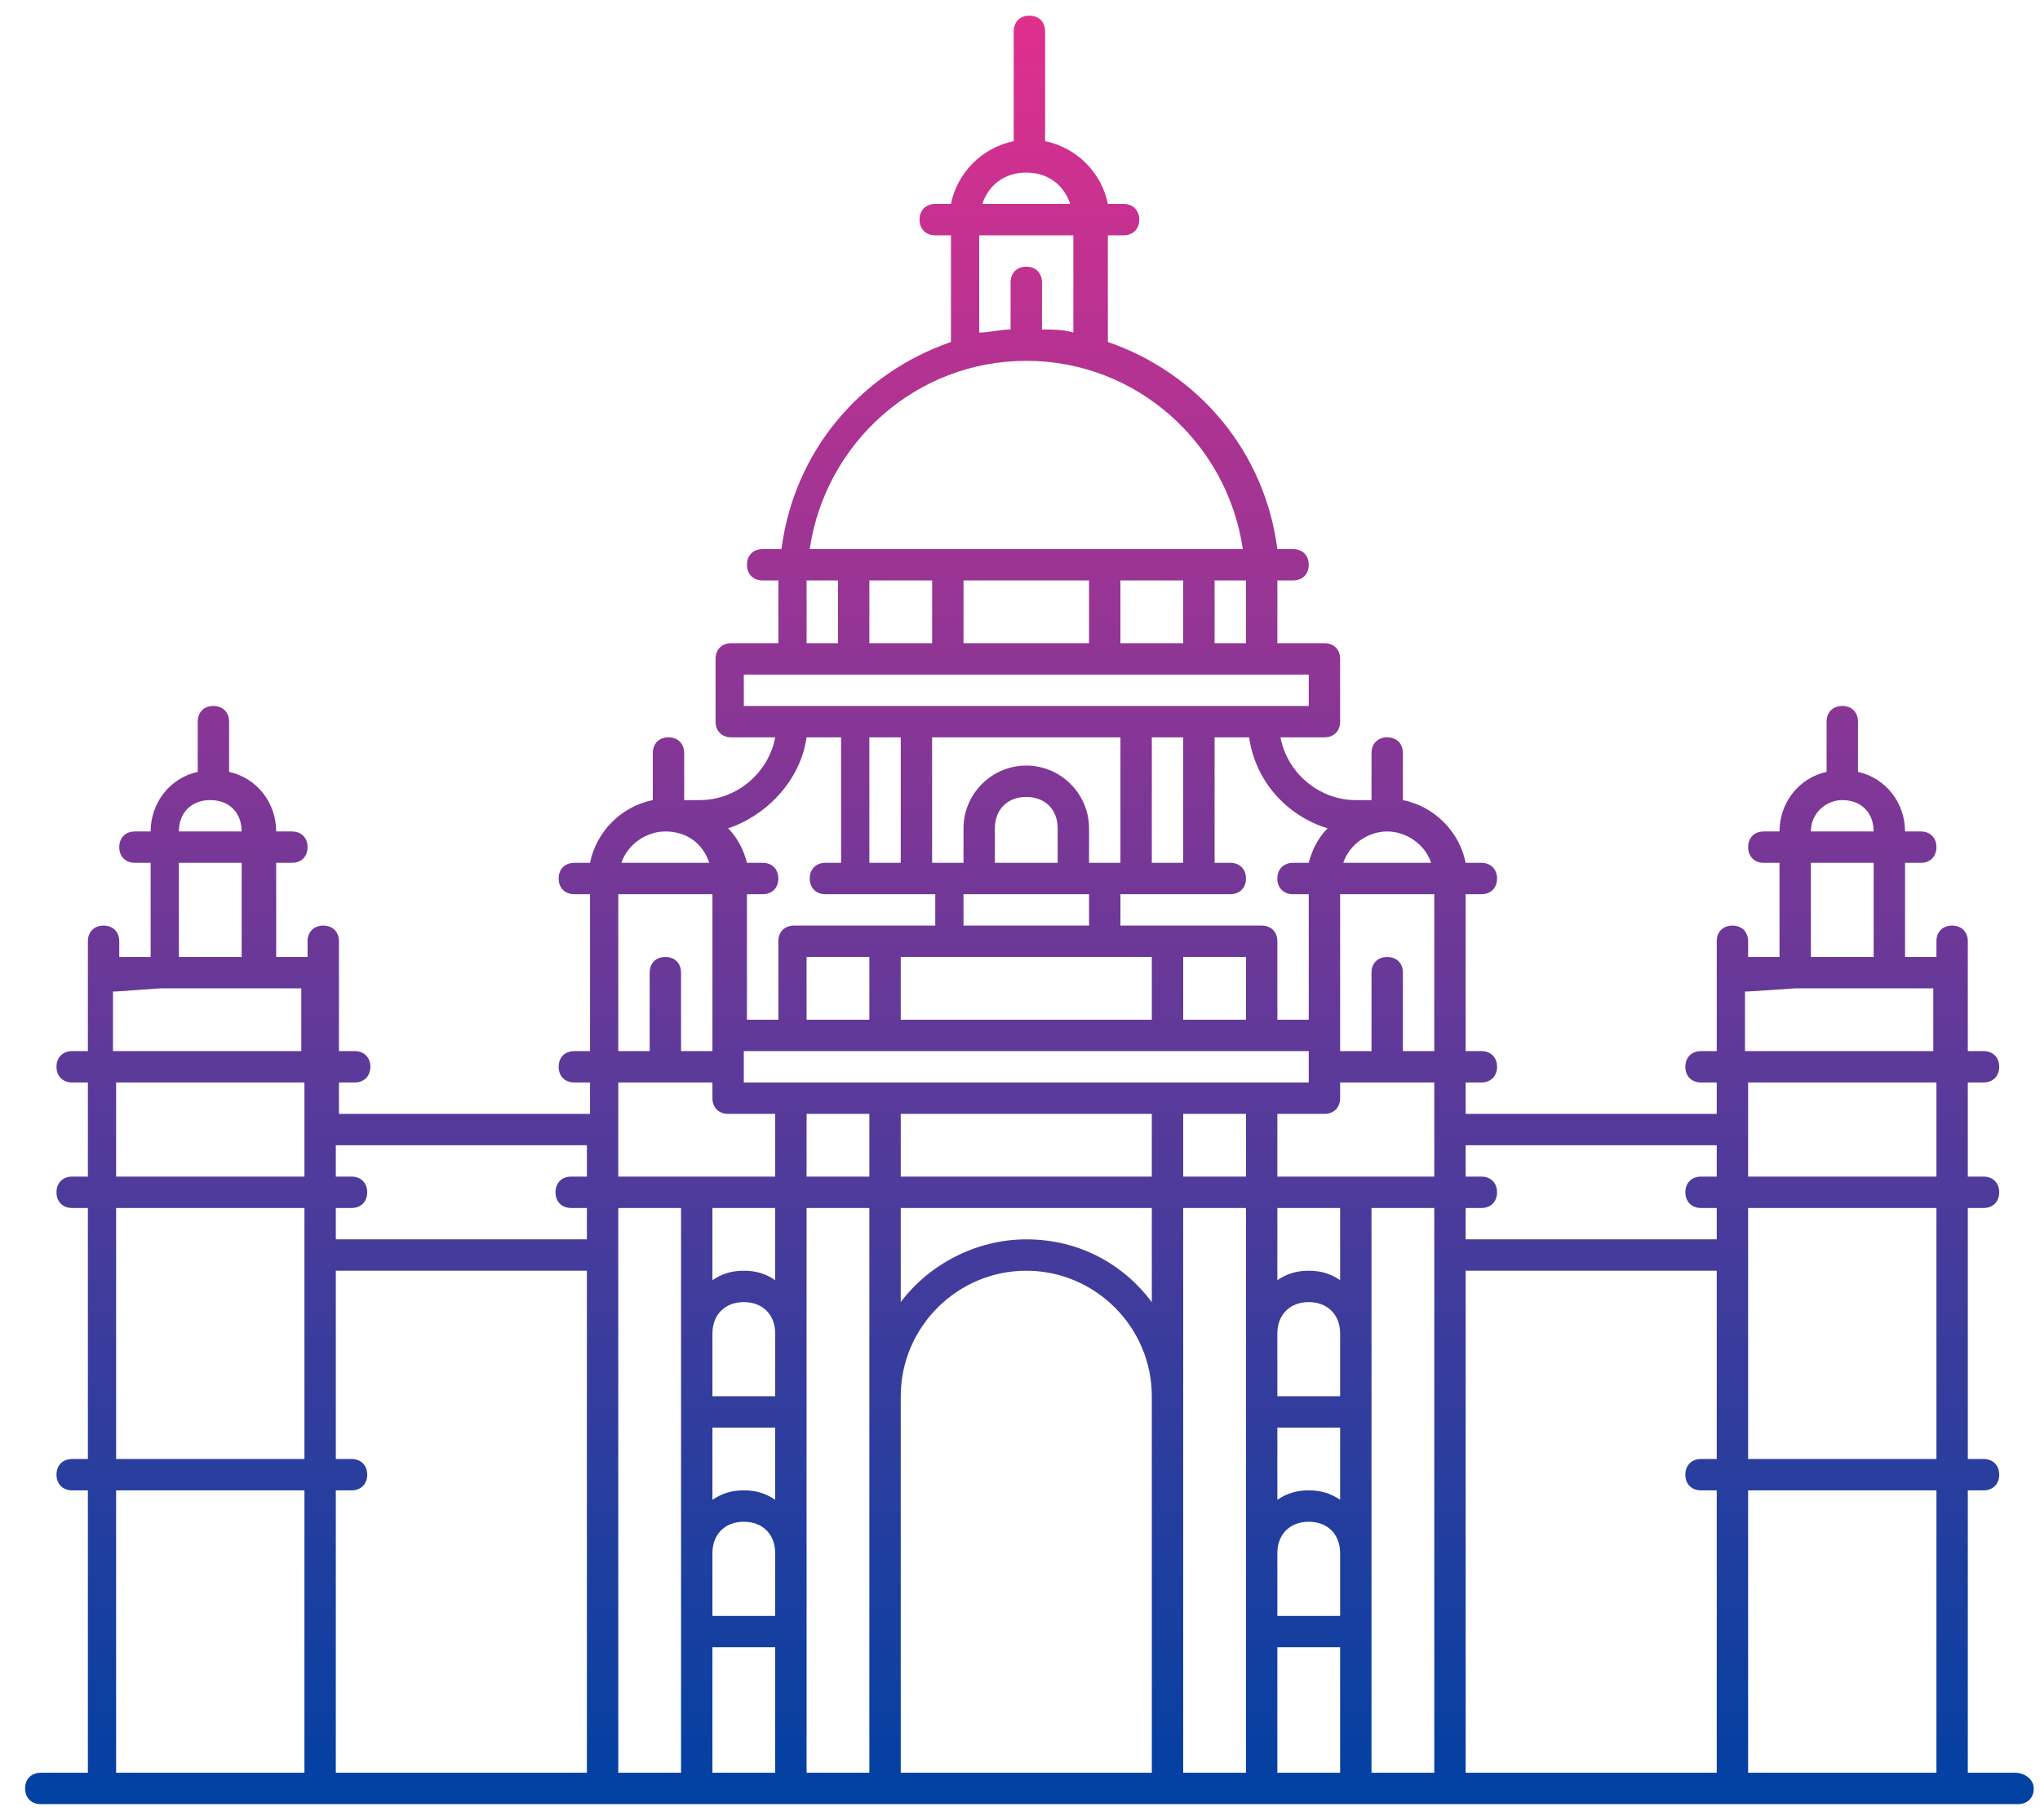 <svg width="65" height="58" viewBox="0 0 65 58" fill="none" xmlns="http://www.w3.org/2000/svg">
<path d="M64.2 56.5H62.7V47.5H63.2C63.5 47.5 63.7 47.3 63.7 47C63.7 46.7 63.5 46.5 63.2 46.5H62.7V38.5H63.2C63.5 38.5 63.7 38.3 63.7 38C63.7 37.7 63.5 37.5 63.2 37.5H62.7V34.5H63.2C63.5 34.5 63.7 34.3 63.7 34C63.7 33.7 63.5 33.5 63.2 33.5H62.7V31.6V31V30C62.7 29.7 62.5 29.5 62.2 29.5C61.9 29.5 61.7 29.7 61.7 30V30.5H60.7V27.5H61.2C61.5 27.5 61.7 27.3 61.7 27C61.7 26.7 61.5 26.5 61.2 26.5H60.7C60.7 25.6 60.1 24.8 59.2 24.6V23C59.2 22.7 59 22.5 58.7 22.5C58.4 22.5 58.2 22.7 58.2 23V24.6C57.3 24.8 56.7 25.6 56.7 26.5H56.2C55.9 26.5 55.7 26.7 55.7 27C55.7 27.3 55.9 27.5 56.2 27.5H56.7V30.5H55.7V30C55.7 29.7 55.5 29.5 55.2 29.5C54.9 29.5 54.7 29.7 54.7 30V31V31.6V33.5H54.2C53.9 33.5 53.7 33.7 53.7 34C53.7 34.3 53.9 34.5 54.2 34.5H54.7V35.5H46.7V34.5H47.2C47.5 34.5 47.7 34.3 47.7 34C47.7 33.7 47.5 33.5 47.2 33.5H46.7V28.5H47.2C47.5 28.5 47.7 28.3 47.7 28C47.7 27.7 47.5 27.5 47.2 27.5H46.7C46.5 26.5 45.7 25.7 44.7 25.5V24C44.7 23.7 44.5 23.5 44.2 23.5C43.9 23.5 43.7 23.7 43.7 24V25.5H43.2C42 25.5 41 24.6 40.8 23.5H42.2C42.5 23.5 42.7 23.3 42.7 23V21C42.7 20.7 42.5 20.5 42.2 20.5H40.7V18.5H41.2C41.5 18.5 41.7 18.3 41.7 18C41.7 17.7 41.5 17.5 41.2 17.5H40.7C40.3 14.4 38.2 11.9 35.3 10.9V7.5H35.8C36.1 7.5 36.3 7.3 36.3 7C36.3 6.7 36.1 6.5 35.8 6.5H35.3C35.1 5.5 34.3 4.7 33.3 4.5V1C33.3 0.7 33.1 0.5 32.8 0.5C32.5 0.5 32.3 0.7 32.3 1V4.5C31.3 4.7 30.5 5.5 30.3 6.5H29.8C29.5 6.5 29.3 6.7 29.3 7C29.3 7.3 29.5 7.5 29.8 7.5H30.3V10.9C27.4 11.9 25.3 14.4 24.9 17.5H24.3C24 17.5 23.8 17.7 23.8 18C23.8 18.3 24 18.5 24.3 18.5H24.8V20.5H23.3C23 20.5 22.8 20.7 22.8 21V23C22.8 23.3 23 23.5 23.3 23.5H24.7C24.5 24.6 23.5 25.5 22.3 25.5H21.8V24C21.8 23.7 21.6 23.5 21.3 23.5C21 23.5 20.8 23.7 20.8 24V25.5C19.8 25.7 19 26.5 18.8 27.5H18.3C18 27.5 17.8 27.7 17.8 28C17.8 28.3 18 28.5 18.3 28.5H18.8V33.5H18.3C18 33.5 17.8 33.7 17.8 34C17.8 34.3 18 34.5 18.3 34.5H18.8V35.5H10.8V34.5H11.3C11.6 34.5 11.8 34.3 11.8 34C11.8 33.7 11.6 33.5 11.3 33.5H10.8V31.6V31V30C10.8 29.7 10.6 29.5 10.3 29.5C10 29.5 9.8 29.7 9.8 30V30.5H8.8V27.5H9.3C9.6 27.5 9.8 27.3 9.8 27C9.8 26.7 9.6 26.5 9.3 26.5H8.8C8.8 25.6 8.2 24.8 7.3 24.6V23C7.3 22.7 7.1 22.5 6.8 22.5C6.5 22.5 6.3 22.7 6.3 23V24.6C5.4 24.8 4.8 25.6 4.8 26.5H4.3C4 26.5 3.8 26.7 3.8 27C3.8 27.3 4 27.5 4.3 27.5H4.8V30.5H3.8V30C3.8 29.7 3.6 29.5 3.3 29.5C3 29.5 2.8 29.7 2.8 30V31V31.6V33.5H2.3C2 33.5 1.8 33.7 1.8 34C1.8 34.3 2 34.5 2.3 34.5H2.8V37.5H2.3C2 37.5 1.8 37.7 1.8 38C1.8 38.3 2 38.5 2.3 38.5H2.8V46.5H2.3C2 46.5 1.8 46.7 1.8 47C1.8 47.3 2 47.5 2.3 47.5H2.8V56.5H1.3C1 56.5 0.8 56.7 0.8 57C0.8 57.3 1 57.5 1.3 57.5H3.3H10.3H19.3H22.3H25.3H28.3H37.3H40.3H43.3H46.3H55.3H62.3H64.3C64.6 57.5 64.8 57.3 64.8 57C64.8 56.7 64.5 56.5 64.2 56.5ZM61.7 46.5H55.7V40V38.5H61.7V46.5ZM58.7 25.5C59.3 25.5 59.7 25.9 59.7 26.5H57.7C57.7 25.9 58.2 25.5 58.7 25.5ZM57.7 27.5H59.7V30.5H57.7V27.5ZM55.7 31.6L57.2 31.5H60.2H61.6V31.6V33.5H55.6V31.6H55.7ZM61.7 34.5V37.5H55.7V36V34.5H61.7ZM54.7 36.5V37.5H54.2C53.9 37.5 53.7 37.7 53.7 38C53.7 38.3 53.9 38.5 54.2 38.5H54.7V39.5H46.7V38.5H47.2C47.5 38.5 47.7 38.3 47.7 38C47.7 37.7 47.5 37.5 47.2 37.5H46.7V36.5H54.7ZM28.7 53.5V44.5C28.7 42.3 30.5 40.5 32.7 40.5C34.9 40.5 36.7 42.3 36.7 44.5V53.5V56.5H28.7V53.5ZM32.7 39.5C31.1 39.5 29.6 40.3 28.7 41.5V38.5H30.2H35.2H36.7V41.5C35.8 40.3 34.4 39.5 32.7 39.5ZM35.2 37.5H30.2H28.7V35.5H36.7V37.5H35.2ZM25.7 30.5H27.7V32.5H25.7V30.5ZM30.2 30.5H35.2H36.7V32.5H28.7V30.5H30.2ZM27.7 23.5H28.7V27.5H27.7V23.5ZM29.7 23.5H35.7V27.5H35.2H34.7V26.4C34.7 25.3 33.8 24.4 32.7 24.4C31.6 24.4 30.7 25.3 30.7 26.4V27.5H30.2H29.7V23.5ZM37.7 27.5H36.7V23.5H37.7V27.5ZM33.7 27.5H31.7V26.4C31.7 25.8 32.1 25.4 32.7 25.4C33.3 25.4 33.7 25.8 33.7 26.4V27.5ZM30.7 28.5H34.7V29.5H30.7V28.5ZM39.7 32.5H37.7V30.5H39.7V32.5ZM25.2 33.5H28.2H37.2H40.2H41.7V34C41.7 34 41.7 34 41.7 34.1V34.5H40.2H37.2H28.2H25.2H23.7V34V33.5H25.2ZM19.7 36V34.5H22.7V35C22.7 35.3 22.9 35.5 23.2 35.5H24.7V37.5H22.2H19.7V36ZM24.7 38.5V40.8C24.4 40.6 24.1 40.5 23.7 40.5C23.3 40.5 23 40.6 22.7 40.8V38.5H24.7ZM24.7 51.5H22.7V49.5C22.7 48.9 23.1 48.5 23.7 48.5C24.3 48.5 24.7 48.9 24.7 49.5V51.5ZM23.7 47.5C23.3 47.5 23 47.6 22.7 47.8V45.5H24.7V47.8C24.4 47.6 24.1 47.5 23.7 47.5ZM24.7 44.5H22.7V42.5C22.7 41.9 23.1 41.5 23.7 41.5C24.3 41.5 24.7 41.9 24.7 42.5V44.5ZM22.7 52.5H24.7V56.5H22.7V52.5ZM25.7 35.5H27.7V37.5H25.7V35.5ZM37.7 35.5H39.7V37.5H37.7V35.5ZM42.7 51.5H40.7V49.5C40.7 48.9 41.1 48.5 41.7 48.5C42.3 48.5 42.7 48.9 42.7 49.5V51.5ZM41.7 47.5C41.3 47.5 41 47.6 40.7 47.8V45.5H42.7V47.8C42.4 47.6 42.1 47.5 41.7 47.5ZM42.7 44.5H40.7V42.5C40.7 41.9 41.1 41.5 41.7 41.5C42.3 41.5 42.7 41.9 42.7 42.5V44.5ZM40.7 52.5H42.7V56.5H40.7V52.5ZM42.7 40.8C42.4 40.6 42.1 40.5 41.7 40.5C41.3 40.5 41 40.6 40.7 40.8V38.5H42.7V40.8ZM40.7 37.5V35.5H42.2C42.5 35.5 42.7 35.3 42.7 35V34.5H45.7V36V37.5H43.2H40.7ZM45.7 33.5H44.7C44.7 33.5 44.7 33.5 44.7 33.4V31C44.7 30.7 44.5 30.5 44.2 30.5C43.9 30.5 43.7 30.7 43.7 31V33.4C43.7 33.4 43.7 33.4 43.7 33.5H42.7V33C42.7 33 42.7 33 42.7 32.9V28.5H45.7V33.5ZM45.6 27.5H42.8C43 26.9 43.6 26.5 44.2 26.5C44.8 26.5 45.4 26.9 45.6 27.5ZM42.3 26.4C42 26.7 41.8 27.1 41.7 27.5H41.2C40.9 27.5 40.7 27.7 40.7 28C40.7 28.3 40.9 28.5 41.2 28.5H41.7V32.5H40.7V30C40.7 29.7 40.5 29.5 40.2 29.5H37.2H35.7V28.5H39.2C39.5 28.5 39.7 28.3 39.7 28C39.7 27.7 39.5 27.5 39.2 27.5H38.7V23.5H39.8C40 24.9 41 26 42.3 26.4ZM39.7 20.5H38.7V18.5H39.7V20.5ZM27.7 18.5H29.7V20.5H27.7V18.5ZM30.7 18.5H34.7V20.5H30.7V18.5ZM35.7 18.5H37.7V20.5H35.7V18.5ZM32.7 5.5C33.4 5.5 33.9 5.9 34.1 6.5H31.3C31.5 5.9 32 5.5 32.7 5.5ZM31.2 7.5H34.2V10.6C33.9 10.5 33.5 10.5 33.2 10.5V10.4V9C33.2 8.7 33 8.5 32.7 8.5C32.4 8.5 32.2 8.7 32.2 9V10.4V10.5C31.9 10.5 31.5 10.6 31.2 10.6V7.5ZM32.7 11.5C36.2 11.5 39.1 14.1 39.6 17.5H25.8C26.3 14.1 29.2 11.5 32.7 11.5ZM25.7 18.5H26.7V20.5H25.7V18.5ZM23.7 21.5H41.7V22.5H23.7V21.5ZM25.7 23.5H26.8V27.5H26.3C26 27.5 25.8 27.7 25.8 28C25.8 28.3 26 28.5 26.3 28.5H29.8V29.5H28.3H25.3C25 29.5 24.8 29.7 24.8 30V32.5H23.8V28.5H24.3C24.6 28.5 24.8 28.3 24.8 28C24.8 27.7 24.6 27.5 24.3 27.5H23.8C23.7 27.1 23.5 26.7 23.2 26.4C24.4 26 25.5 24.9 25.7 23.5ZM21.2 26.5C21.9 26.5 22.4 26.9 22.6 27.5H19.8C20 26.9 20.6 26.5 21.2 26.5ZM22.7 28.5V33V33.5H21.7C21.7 33.5 21.7 33.5 21.7 33.4V31C21.7 30.7 21.5 30.5 21.2 30.5C20.9 30.5 20.7 30.7 20.7 31V33.4C20.7 33.4 20.7 33.4 20.7 33.5H19.7V28.5H22.7ZM18.7 36.5V37.5H18.2C17.9 37.5 17.7 37.7 17.7 38C17.7 38.3 17.9 38.5 18.2 38.5H18.7V39.5H10.7V38.5H11.2C11.5 38.5 11.7 38.3 11.7 38C11.7 37.7 11.5 37.5 11.2 37.5H10.7V36.5H18.7ZM6.7 25.5C7.3 25.5 7.7 25.9 7.7 26.5H5.7C5.7 25.9 6.1 25.5 6.7 25.5ZM5.7 27.5H7.7V30.5H5.7V27.5ZM3.7 31.6L5.1 31.5H8.1H9.6V31.6V33.5H3.6V31.6H3.7ZM3.7 34.5H9.7V36V37.5H3.7V34.5ZM3.7 38.5H9.7V40V46.5H3.7V38.5ZM3.7 47.5H9.7V56.5H3.7V47.5ZM10.7 47.5H11.2C11.5 47.5 11.7 47.3 11.7 47C11.7 46.7 11.5 46.5 11.2 46.5H10.7V40.5H18.7V56.5H10.7V47.5ZM19.7 56.5V40V38.5H21.7V42.5V45V49.5V52V56.5H19.7ZM25.7 56.5V52V49.5V45V42.5V38.5H27.7V44.5V53.5V56.5H25.7ZM37.7 56.5V53.5V44.5V38.5H39.7V42.5V45V49.5V52V56.5H37.7ZM43.7 52V49.5V45V42.5V38.5H45.7V40V56.5H43.7V52ZM46.7 40.5H54.7V46.5H54.2C53.9 46.5 53.7 46.7 53.7 47C53.7 47.3 53.9 47.5 54.2 47.5H54.7V56.5H46.7V40.5ZM55.7 56.5V47.5H61.7V56.5H55.7Z" fill="url(#paint0_linear_1185_630)"/>
<defs>
<linearGradient id="paint0_linear_1185_630" x1="32.8" y1="0.5" x2="32.8" y2="57.5" gradientUnits="userSpaceOnUse">
<stop stop-color="#E02F8D"/>
<stop offset="1" stop-color="#0041A2"/>
</linearGradient>
</defs>
</svg>
